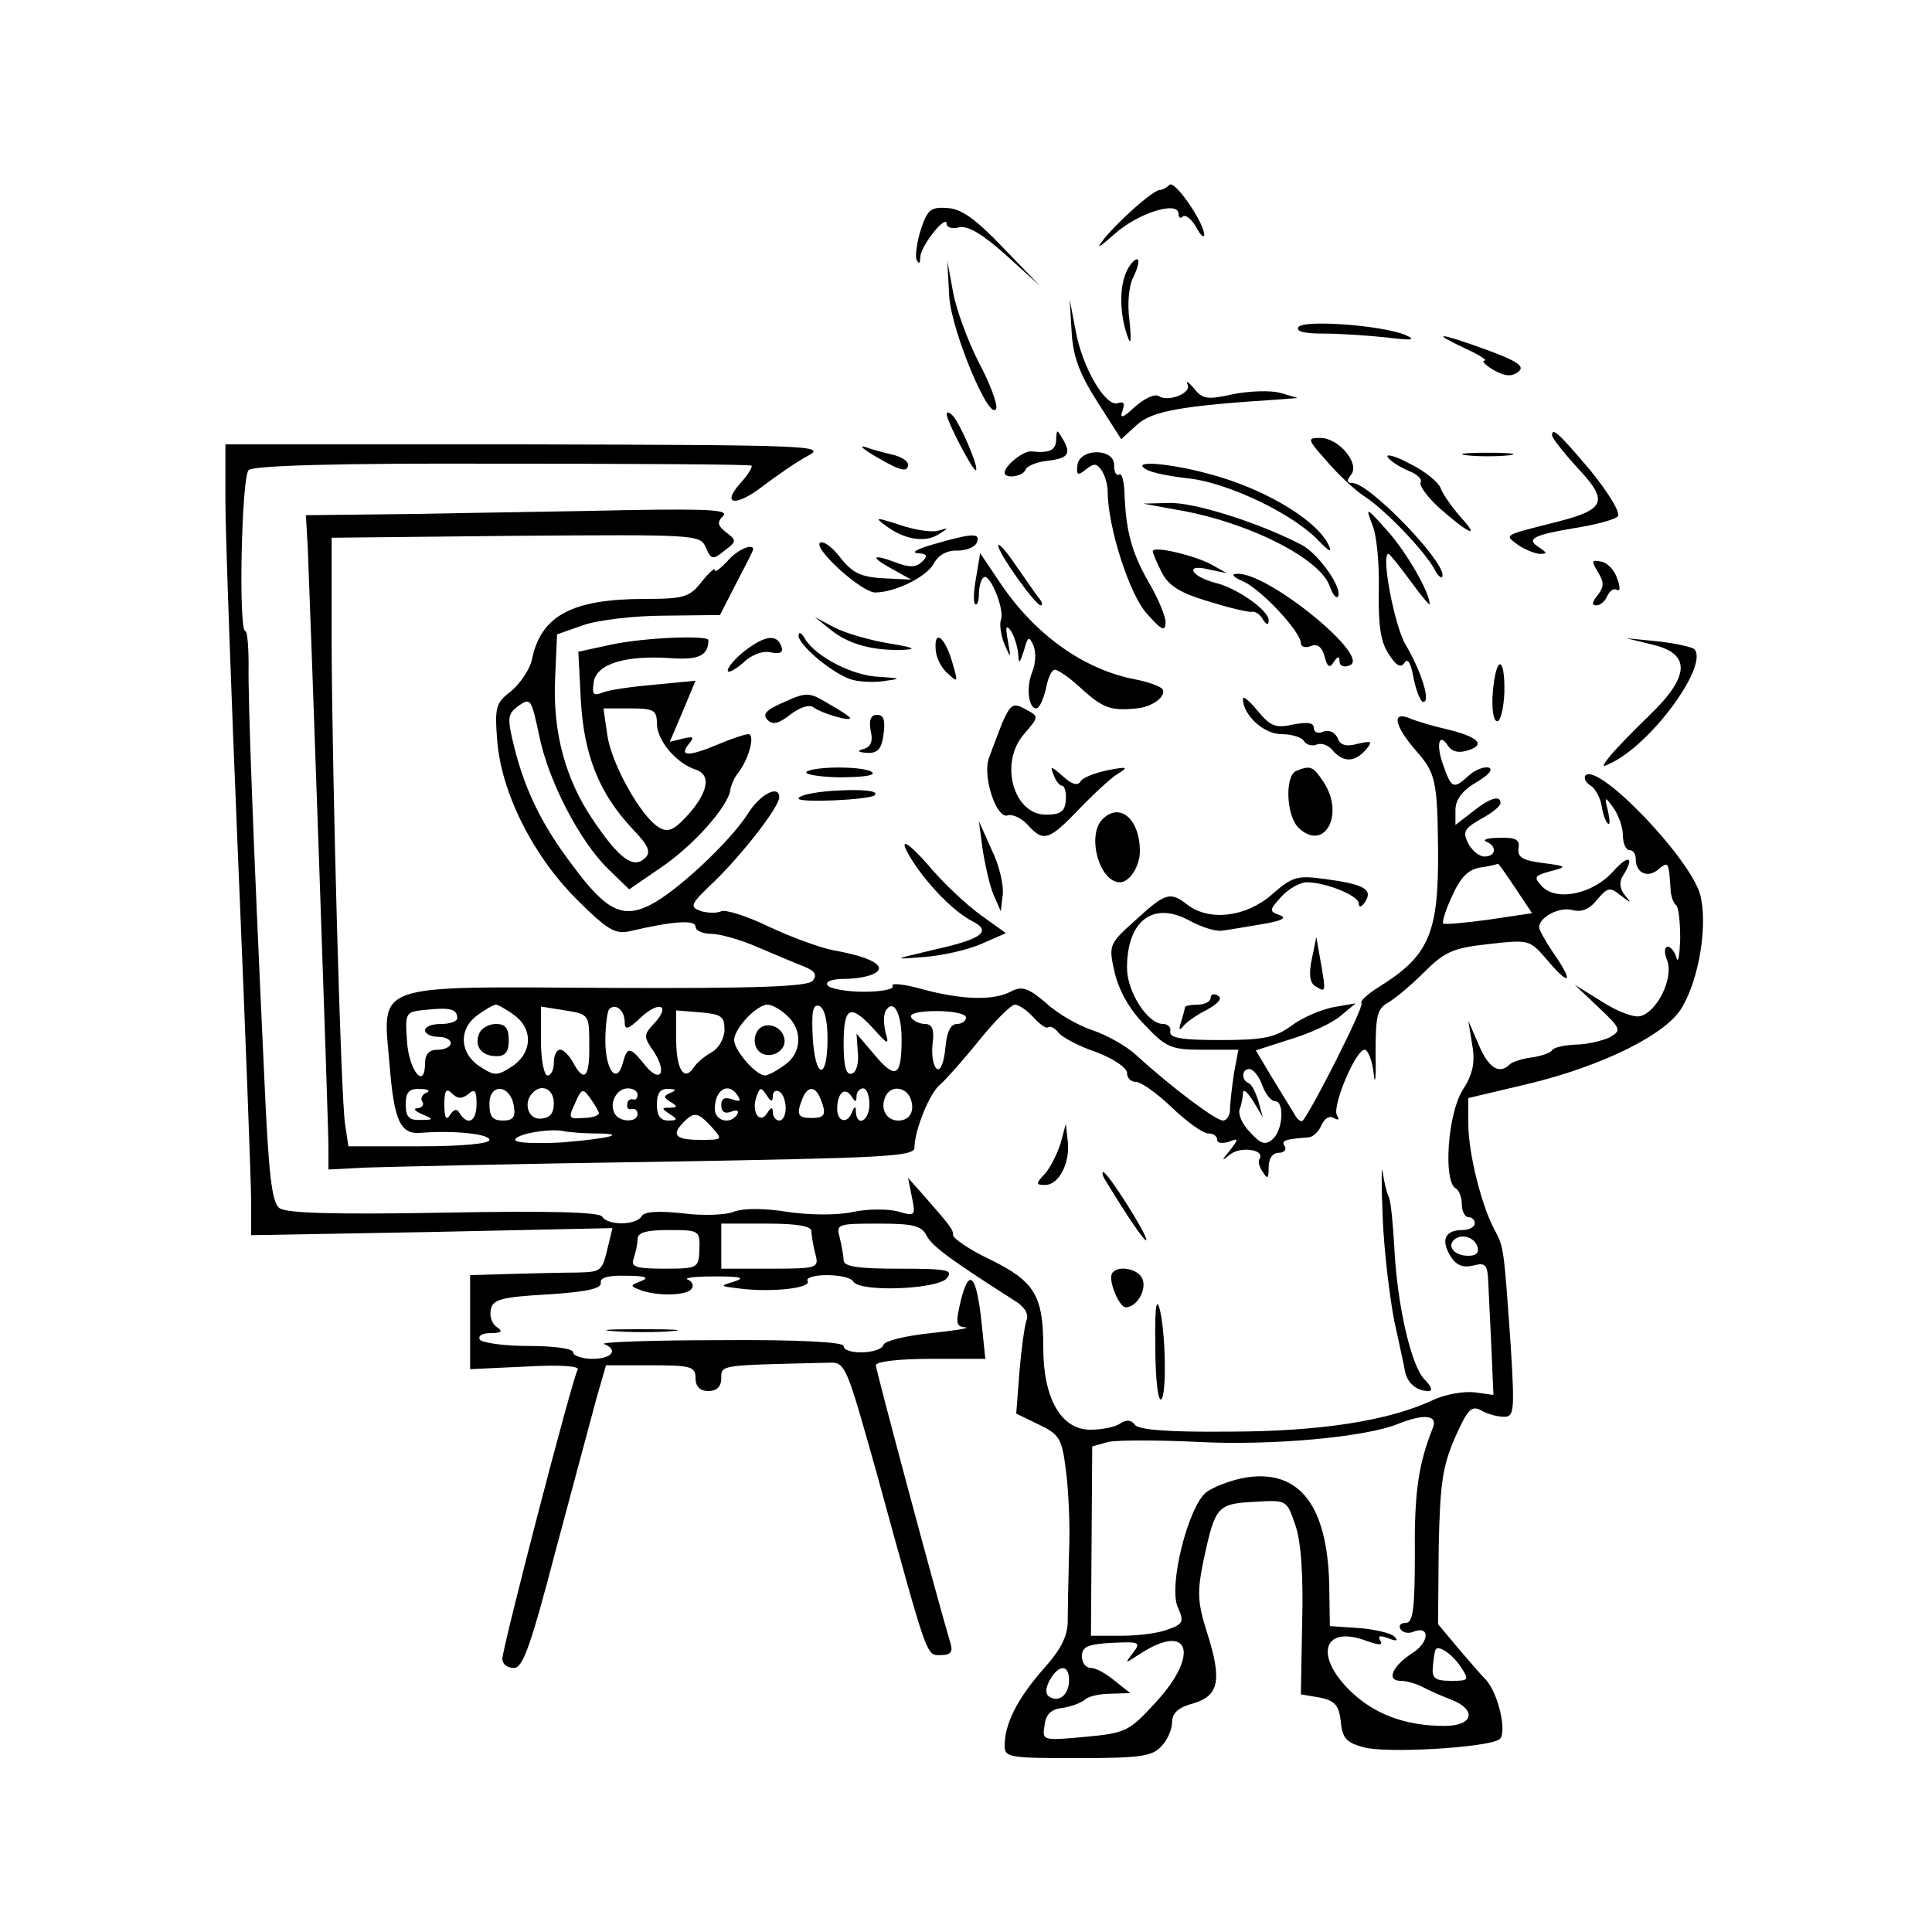 <?xml version="1.0" standalone="no"?>
<!DOCTYPE svg PUBLIC "-//W3C//DTD SVG 20010904//EN"
 "http://www.w3.org/TR/2001/REC-SVG-20010904/DTD/svg10.dtd">
<svg version="1.0" xmlns="http://www.w3.org/2000/svg"
 width="300pt" height="300pt" viewBox="0 0 300 300"
 preserveAspectRatio="xMidYMid meet">
<g transform="translate(0,300) scale(0.1,-0.1)"
fill="#000000" stroke="none">
<path d="M1816 2713 c-4 -4 -11 -8 -15 -8 -10 0 -62 -46 -86 -75 -14 -18 -10
-16 15 6 36 33 100 53 100 32 0 -6 3 -8 7 -4 4 3 13 -4 20 -16 7 -13 12 -18
13 -13 0 19 -46 86 -54 78z"/>
<path d="M1430 2644 c-6 -19 -9 -40 -7 -47 4 -8 6 -6 6 4 1 18 41 68 41 51 0
-5 9 -8 19 -5 14 3 36 -10 73 -43 l53 -48 -57 59 c-42 44 -65 61 -87 62 -26 2
-31 -3 -41 -33z"/>
<path d="M1751 2582 c-13 -24 -13 -66 -1 -102 6 -18 7 -11 4 21 -4 28 -1 56 6
69 6 12 9 24 7 27 -3 2 -10 -4 -16 -15z"/>
<path d="M1474 2539 c4 -55 64 -198 73 -173 2 7 -10 39 -27 71 -17 33 -35 82
-40 109 l-9 49 3 -56z"/>
<path d="M1664 2485 c2 -38 12 -65 40 -109 l37 -58 24 22 c24 22 69 30 225 40
l25 2 -27 8 c-15 4 -47 3 -73 -2 -40 -9 -48 -8 -61 9 -9 10 -13 13 -10 6 7
-13 -29 -28 -45 -18 -6 4 -22 -4 -36 -16 -19 -18 -25 -20 -20 -7 4 12 2 15 -7
12 -19 -7 -56 56 -66 114 l-9 47 3 -50z"/>
<path d="M2016 2492 c-4 -7 10 -10 40 -10 25 0 69 -3 97 -6 40 -5 47 -4 29 4
-37 15 -158 24 -166 12z"/>
<path d="M2275 2459 c22 -10 36 -19 30 -19 -5 0 1 -7 15 -15 18 -10 28 -10 38
-2 10 8 -1 16 -50 34 -75 27 -88 28 -33 2z"/>
<path d="M1470 2357 c0 -11 40 -87 45 -87 7 0 -24 73 -36 85 -5 5 -9 6 -9 2z"/>
<path d="M1640 2318 c0 -17 -10 -22 -38 -19 -12 2 -42 -22 -42 -33 0 -10 28
-6 32 4 2 6 16 12 31 14 35 4 41 10 28 33 -10 17 -10 17 -11 1z"/>
<path d="M2410 2324 c0 -4 18 -27 40 -51 48 -51 43 -64 -31 -83 -87 -22 -83
-20 -62 -36 10 -7 25 -13 33 -14 13 0 13 1 0 10 -21 13 -10 19 55 30 32 5 62
13 67 18 5 5 -13 35 -42 71 -50 59 -60 68 -60 55z"/>
<path d="M2061 2283 c18 -21 44 -45 58 -54 30 -19 94 -85 109 -114 6 -11 12
-15 12 -8 0 25 -114 143 -140 143 -9 0 -9 4 -2 13 14 17 -19 57 -48 57 -21 0
-20 -2 11 -37z"/>
<path d="M350 2223 c0 -49 9 -302 20 -563 11 -261 20 -498 20 -527 l0 -51 281
5 280 6 -7 -29 c-9 -38 -10 -39 -47 -40 -18 0 -62 -1 -99 -2 l-68 -2 0 -73 0
-73 86 4 c53 3 85 1 81 -5 -8 -12 -117 -432 -117 -449 0 -8 8 -14 18 -14 14 0
26 34 65 183 27 100 55 206 63 235 l15 52 70 0 c62 0 69 -2 69 -20 0 -13 7
-20 20 -20 13 0 20 7 20 20 0 21 -3 20 167 24 26 1 27 -3 75 -174 80 -291 76
-280 99 -280 15 0 19 5 15 18 -21 70 -116 425 -116 432 0 6 38 10 85 10 l85 0
-6 58 c-8 73 -19 84 -32 33 -8 -35 -8 -41 7 -42 9 -1 -15 -5 -53 -9 -39 -4
-72 -12 -74 -18 -5 -15 -62 -16 -62 -2 0 6 -70 10 -192 9 -106 0 -187 -3 -180
-6 23 -9 12 -23 -18 -23 -16 0 -30 5 -30 10 0 6 -30 10 -69 10 -39 0 -73 5
-76 10 -3 6 4 10 17 10 17 0 19 3 10 9 -8 5 -12 17 -10 27 3 16 15 20 88 24
61 4 84 9 83 18 -2 8 11 12 40 11 29 0 36 -3 23 -8 -18 -7 -18 -8 -2 -14 25
-10 74 -9 80 2 4 5 0 12 -6 14 -7 3 12 5 42 5 41 0 48 -2 30 -8 -23 -7 -23 -7
10 -11 50 -6 111 1 104 12 -3 5 11 9 30 9 19 0 38 -4 41 -10 10 -17 131 -12
145 5 11 13 2 15 -74 15 -62 0 -86 3 -86 13 0 6 -3 22 -6 35 -6 21 -4 22 59
22 55 0 68 -3 76 -19 9 -17 40 -39 137 -101 15 -9 22 -21 18 -30 -3 -8 -8 -44
-11 -80 l-5 -65 35 -17 c32 -15 36 -22 42 -70 4 -29 7 -87 5 -128 -1 -41 -2
-89 -2 -107 0 -23 -10 -44 -39 -76 -40 -46 -59 -84 -59 -118 0 -18 8 -19 113
-19 98 0 116 3 130 18 10 10 17 27 17 38 0 14 10 23 33 29 40 12 45 36 21 111
-15 47 -15 63 -5 112 18 83 21 87 79 90 50 3 50 3 63 -35 9 -24 13 -78 11
-151 l-2 -113 30 -5 c23 -5 29 -12 32 -37 2 -26 9 -33 35 -40 33 -10 191 -1
211 12 13 8 -1 72 -21 93 -7 7 -26 29 -43 49 l-31 37 1 118 c2 100 6 127 25
171 20 45 26 51 41 43 10 -6 26 -10 36 -10 15 0 16 10 10 108 -11 158 -11 155
-25 182 -20 36 -41 119 -41 165 l0 40 93 22 c116 28 215 77 239 119 27 46 40
129 28 175 -16 57 -158 205 -178 185 -3 -4 0 -11 8 -16 7 -4 15 -19 17 -31 2
-13 6 -25 10 -28 3 -3 3 5 0 19 -6 24 -5 24 8 6 8 -11 15 -30 15 -43 0 -13 5
-23 10 -23 6 0 10 -6 10 -14 0 -22 19 -30 35 -16 16 13 16 12 19 -29 0 -11 4
-23 9 -27 4 -4 6 -28 6 -53 -1 -25 -3 -38 -6 -28 -2 9 -9 17 -13 17 -6 0 -6
-10 -1 -22 10 -28 -17 -81 -43 -86 -10 -2 -36 8 -59 23 l-42 26 37 -35 c36
-34 36 -36 17 -47 -11 -5 -35 -11 -52 -11 -18 -1 -34 -4 -37 -9 -3 -4 -17 -9
-32 -11 -15 -2 -30 -7 -34 -11 -16 -16 -33 -5 -48 31 l-16 37 6 -37 c5 -28 1
-46 -15 -71 -23 -37 -30 -140 -11 -152 6 -3 10 -15 10 -26 0 -10 5 -19 10 -19
6 0 10 -4 10 -10 0 -5 -9 -10 -19 -10 -27 0 -34 -15 -19 -40 9 -15 20 -19 36
-15 19 5 22 1 23 -27 1 -18 3 -65 5 -104 l3 -70 -29 4 c-17 2 -46 -3 -65 -12
-68 -32 -175 -49 -318 -49 -94 -1 -141 3 -145 11 -5 7 -13 8 -22 2 -8 -6 -29
-10 -47 -10 -45 0 -73 48 -73 127 0 81 -13 103 -82 137 -32 15 -58 33 -58 38
0 9 -4 14 -45 61 l-25 28 6 -30 c6 -29 5 -30 -22 -22 -16 4 -47 4 -70 -1 -23
-5 -65 -5 -100 0 -36 6 -68 6 -83 1 -13 -6 -50 -7 -81 -3 -38 4 -60 3 -64 -5
-9 -14 -53 -14 -61 0 -5 7 -84 9 -246 6 -167 -3 -244 -1 -255 7 -12 9 -17 50
-24 211 -17 364 -25 579 -24 633 0 28 -2 52 -5 52 -11 0 -6 239 5 250 7 7 132
11 394 10 211 0 385 -1 387 -3 2 -2 -6 -15 -18 -28 -30 -34 -5 -36 38 -2 20
15 50 36 67 45 30 16 10 17 -436 18 l-468 0 0 -87z m910 -1135 c0 -7 3 -23 6
-35 6 -22 4 -23 -70 -23 l-76 0 0 35 0 35 70 0 c49 0 70 -4 70 -12z m-174 -28
c-1 -29 -2 -30 -55 -30 -44 0 -52 3 -47 16 3 9 6 22 6 30 0 10 13 14 49 14 47
0 48 -1 47 -30z m1208 5 c3 -10 -1 -15 -14 -15 -20 0 -33 13 -23 24 11 11 31
6 37 -9z m-69 -282 c-22 -55 -29 -99 -28 -195 0 -87 -3 -108 -14 -108 -8 0
-12 -4 -8 -10 3 -5 12 -7 19 -4 27 11 26 -16 -1 -33 -31 -20 -41 -43 -18 -43
8 0 23 -4 33 -9 9 -5 29 -14 45 -20 41 -16 35 -41 -10 -41 -62 0 -111 19 -148
56 -55 55 -39 101 27 76 20 -7 26 -7 21 1 -4 7 0 8 13 3 13 -5 16 -4 9 3 -5 5
-30 11 -55 13 l-45 3 -1 65 c-3 122 -46 178 -128 166 -24 -4 -53 -15 -64 -24
-28 -25 -58 -146 -43 -178 10 -22 8 -26 -15 -34 -14 -6 -47 -10 -73 -10 l-47
0 1 147 1 147 25 7 c14 3 76 3 139 0 113 -6 259 7 311 28 40 16 62 14 54 -6z
m-466 -350 c-13 -17 -13 -17 13 0 75 48 91 -2 23 -76 -42 -46 -47 -48 -110
-54 -66 -6 -67 -6 -63 18 2 17 10 25 28 27 14 2 29 8 35 13 5 5 23 9 40 9 l30
1 -24 19 c-13 11 -29 20 -37 20 -8 0 -14 8 -14 18 0 15 9 19 47 21 43 2 45 1
32 -16z m509 -21 c14 -21 13 -22 -15 -22 -25 0 -30 4 -28 23 1 12 3 24 4 25 3
9 26 -6 39 -26z m-608 -21 c0 -22 -15 -35 -30 -26 -7 4 -7 13 0 26 14 25 30
25 30 0z"/>
<path d="M1360 2291 c39 -23 50 -25 50 -12 0 5 -11 12 -24 15 -13 3 -32 8 -43
12 -10 3 -2 -4 17 -15z"/>
<path d="M1673 2277 c-2 -15 1 -16 13 -6 13 10 17 10 25 -2 5 -8 9 -22 9 -32
0 -55 34 -161 61 -190 23 -26 28 -28 29 -14 0 10 -12 39 -27 64 -26 46 -35 79
-37 140 -1 17 -4 29 -8 26 -5 -2 -8 4 -8 15 0 27 -55 26 -57 -1z"/>
<path d="M2155 2290 c4 -6 18 -15 32 -21 13 -5 22 -13 19 -18 -3 -4 9 -21 27
-38 46 -41 67 -51 36 -17 -14 16 -29 37 -32 46 -3 9 -25 27 -48 38 -22 12 -38
16 -34 10z"/>
<path d="M2278 2293 c17 -2 47 -2 65 0 17 2 3 4 -33 4 -36 0 -50 -2 -32 -4z"/>
<path d="M1780 2271 c8 -5 38 -11 67 -14 59 -7 155 -52 197 -93 21 -22 26 -24
18 -8 -21 39 -102 87 -188 109 -64 17 -119 20 -94 6z"/>
<path d="M1824 2209 c111 -18 227 -76 241 -120 4 -11 9 -18 12 -16 10 11 -29
67 -56 81 -65 34 -166 66 -205 65 l-41 -1 49 -9z"/>
<path d="M650 2202 l-175 -2 3 -53 c4 -95 32 -891 32 -928 l0 -35 58 3 c31 1
236 6 455 9 350 6 397 8 397 22 0 27 24 86 40 98 8 7 35 37 60 68 25 31 50 56
56 56 6 0 19 -9 29 -20 10 -11 20 -18 23 -15 3 2 10 -1 16 -9 6 -7 32 -21 59
-30 26 -10 47 -24 47 -32 0 -8 6 -14 14 -14 8 0 33 -18 56 -40 23 -22 48 -40
56 -40 8 0 14 -4 14 -10 0 -5 8 -6 18 -3 15 6 16 5 2 -13 -14 -17 -14 -18 1
-6 16 12 53 7 45 -7 -3 -4 -1 -13 5 -21 7 -12 9 -10 9 8 0 13 6 22 16 22 8 0
12 5 9 10 -6 9 -1 11 38 14 6 1 15 9 19 19 5 11 13 15 19 11 8 -4 9 -3 5 4 -8
14 29 102 43 102 5 0 12 -17 14 -37 2 -21 4 -7 3 30 0 59 2 70 19 80 11 6 36
27 56 47 32 32 45 38 100 44 63 7 64 7 90 -23 35 -42 44 -39 14 5 -14 20 -25
40 -25 44 0 16 31 32 51 27 15 -4 27 1 39 16 16 19 20 20 36 7 17 -13 18 -13
7 0 -8 10 -9 21 -3 30 19 30 9 34 -15 7 -31 -35 -87 -47 -110 -24 -14 15 -13
17 12 24 27 7 27 8 -12 13 -31 4 -39 9 -37 23 2 13 -4 17 -30 16 -18 0 -27 -3
-20 -6 17 -7 15 -23 -3 -23 -8 0 -19 9 -25 20 -9 18 -7 23 19 38 17 9 31 20
31 25 0 13 -17 8 -44 -14 l-26 -20 0 23 c0 16 10 30 32 43 19 11 27 20 20 23
-7 2 -21 -3 -31 -12 -24 -22 -27 -21 -40 16 -12 33 -6 52 8 29 6 -8 16 -11 31
-6 28 9 15 21 -35 33 -22 5 -48 13 -57 17 -28 11 -22 -13 11 -51 30 -34 33
-46 34 -154 1 -129 -14 -164 -91 -212 -18 -11 -31 -23 -28 -26 5 -4 -76 -164
-91 -182 -3 -3 -9 2 -13 10 -5 8 -21 34 -35 57 l-25 42 53 17 c30 9 65 25 78
36 l24 20 -35 -6 c-19 -4 -48 -16 -65 -29 -25 -18 -43 -22 -110 -22 -59 0 -79
3 -78 13 2 6 -3 12 -11 12 -24 0 -56 50 -56 87 0 73 40 104 96 74 20 -11 43
-18 52 -16 10 1 37 6 62 10 31 5 39 10 27 14 -17 6 -16 8 3 29 11 12 29 22 39
22 30 0 81 -21 81 -33 0 -7 4 -6 10 3 12 19 -2 27 -62 35 -44 6 -51 4 -83 -24
-40 -35 -97 -42 -131 -16 -27 21 -34 19 -81 -24 -41 -37 -42 -38 -32 -82 7
-28 23 -57 47 -81 33 -35 41 -38 90 -38 l55 0 -7 -37 c-3 -21 -6 -46 -6 -55 0
-10 -5 -18 -11 -18 -11 0 -78 50 -134 101 -16 15 -47 32 -68 39 -21 7 -54 25
-72 42 -28 24 -38 27 -54 19 -27 -15 -76 -14 -139 3 -28 8 -50 10 -46 5 3 -5
-17 -9 -45 -9 -27 0 -53 5 -56 10 -4 6 7 10 27 10 18 0 39 4 47 9 18 11 -7 25
-63 35 -22 4 -68 21 -102 37 -35 17 -68 27 -74 24 -6 -3 -20 -3 -31 0 -19 7
-18 10 21 47 43 42 100 115 100 130 0 20 -30 5 -49 -26 -27 -42 -108 -119
-151 -141 -43 -22 -69 -9 -120 60 -48 63 -74 116 -91 183 -12 48 -11 53 6 66
19 13 20 11 32 -45 14 -71 63 -165 107 -208 l33 -32 48 33 c51 34 105 95 109
121 1 8 7 21 13 28 16 21 26 59 15 59 -5 0 -26 -7 -45 -15 -47 -20 -63 -20
-48 -1 10 12 8 13 -9 9 l-20 -5 20 47 20 48 -62 -6 c-35 -3 -71 -8 -81 -12
-16 -6 -18 -4 -15 16 4 28 49 42 120 37 43 -3 58 4 58 28 0 8 -101 4 -151 -7
l-51 -11 4 -77 c5 -85 29 -144 81 -199 24 -25 28 -35 19 -44 -18 -18 -40 -2
-80 57 -44 64 -64 138 -60 222 l3 68 40 14 c22 8 79 15 127 15 l86 1 23 45
c13 25 25 48 27 53 8 16 -22 6 -39 -15 -11 -11 -19 -18 -19 -13 0 4 -9 -4 -21
-19 -18 -23 -27 -26 -87 -26 -114 0 -162 -26 -176 -94 -3 -15 -18 -37 -32 -49
-24 -18 -26 -25 -22 -76 6 -81 55 -179 123 -247 48 -48 60 -55 83 -50 68 16
102 18 102 7 0 -6 11 -11 24 -11 13 0 46 -9 73 -21 26 -11 59 -25 72 -30 17
-7 20 -13 13 -22 -8 -9 -85 -12 -317 -11 -371 2 -351 9 -340 -120 7 -88 17
-108 49 -105 52 4 106 -2 106 -11 0 -6 -43 -10 -110 -10 l-109 0 -5 33 c-7 44
-20 534 -21 742 l0 170 286 3 c280 2 286 2 295 -18 8 -19 11 -20 29 -5 19 14
19 16 3 28 -14 11 -15 16 -5 26 9 9 -21 11 -143 9 -85 -2 -234 -4 -330 -6z
m370 -325 c0 -27 30 -62 60 -72 26 -8 19 -38 -16 -75 -19 -20 -28 -23 -42 -14
-28 18 -73 99 -79 143 l-6 41 42 0 c36 0 41 -3 41 -23z m1333 -256 l26 -39
-67 -10 c-37 -5 -69 -8 -71 -6 -2 2 4 22 14 43 13 29 25 41 44 44 14 2 27 5
27 6 1 0 13 -17 27 -38z m-1643 -202 c0 -5 -11 -9 -25 -9 -14 0 -25 -4 -25
-10 0 -5 9 -10 20 -10 11 0 20 -4 20 -10 0 -5 -9 -10 -20 -10 -14 0 -20 -7
-20 -21 0 -42 -25 -12 -28 34 -3 45 -3 46 30 49 37 4 48 1 48 -13z m88 5 c30
-21 29 -59 -3 -80 -23 -15 -27 -15 -50 0 -32 21 -33 59 -3 80 12 9 25 16 28
16 3 0 16 -7 28 -16z m117 -47 c1 -50 -8 -59 -25 -27 -6 11 -15 20 -20 20 -6
0 -10 -9 -10 -20 0 -11 -4 -20 -10 -20 -5 0 -10 24 -10 53 l0 54 38 -6 c37 -6
37 -7 37 -54z m55 36 c0 -13 5 -12 25 7 29 27 47 19 21 -9 -17 -18 -17 -21 0
-45 21 -34 8 -49 -16 -18 -22 27 -26 27 -33 1 -9 -34 -27 -11 -27 35 0 23 3
46 6 49 10 10 24 -2 24 -20z m252 10 c25 -22 23 -59 -4 -77 -12 -9 -26 -16
-30 -16 -14 0 -48 39 -48 55 0 18 35 55 52 55 6 0 20 -7 30 -17z m63 -36 c0
-65 -19 -64 -23 2 -2 40 0 52 10 49 8 -3 13 -22 13 -51z m115 -1 c0 -58 -9
-63 -42 -24 l-28 33 2 -29 c2 -16 -2 -31 -9 -33 -9 -3 -13 10 -13 46 0 58 10
63 46 24 23 -26 25 -26 19 -6 -3 13 -3 27 0 33 12 20 25 -2 25 -44z m-275 15
c0 -13 -9 -29 -20 -35 -11 -6 -24 -17 -28 -24 -15 -22 -27 -2 -27 44 l0 45 38
-3 c32 -3 37 -6 37 -27z m375 19 c0 -5 -6 -10 -14 -10 -10 0 -16 -13 -18 -37
-2 -21 -7 -36 -13 -33 -5 3 -9 20 -7 38 3 23 0 32 -12 32 -8 0 -18 5 -21 10
-4 6 12 10 39 10 25 0 46 -4 46 -10z m460 -105 c5 -14 14 -25 20 -25 15 0 12
-46 -4 -59 -11 -10 -19 -7 -35 11 -12 12 -19 28 -16 36 3 7 5 19 5 25 1 7 7 1
16 -13 l15 -25 -7 25 c-4 14 -11 27 -15 28 -12 5 -11 22 1 22 6 0 15 -11 20
-25z m-1298 -12 c-6 -2 -10 -9 -6 -14 3 -5 -1 -9 -8 -10 -7 0 -4 -4 7 -9 19
-8 19 -9 -2 -9 -18 -1 -23 5 -23 24 0 19 5 25 23 24 12 0 16 -3 9 -6z m65 -2
c10 9 13 6 13 -15 0 -27 -13 -35 -26 -15 -4 8 -9 7 -15 -2 -6 -10 -9 -5 -9 16
0 22 3 26 12 17 8 -8 15 -9 25 -1z m71 -19 c3 -17 -2 -22 -17 -22 -16 0 -21 6
-21 26 0 33 33 30 38 -4z m62 5 c0 -16 -6 -23 -20 -24 -20 -2 -28 25 -13 40
14 15 33 6 33 -16z m70 -16 c0 -3 -11 -7 -24 -7 -23 -2 -24 0 -13 23 10 23 12
24 24 7 7 -10 13 -20 13 -23z m60 29 c0 -5 -3 -9 -7 -7 -5 1 -9 -2 -9 -8 -1
-5 2 -9 7 -7 5 1 9 -2 9 -8 0 -13 -27 -13 -35 0 -10 16 2 40 20 40 8 0 15 -4
15 -10z m51 3 c-11 -5 -11 -7 0 -14 12 -7 11 -9 -1 -9 -13 0 -13 -1 0 -10 13
-8 12 -10 -2 -10 -13 0 -18 8 -18 25 0 17 5 25 18 24 12 0 13 -2 3 -6z m105
-5 c5 -8 2 -9 -9 -5 -12 4 -17 1 -17 -9 0 -11 6 -14 16 -10 8 3 12 2 9 -4 -10
-17 -35 -11 -35 8 0 31 22 43 36 20z m54 0 c0 7 5 10 10 7 6 -3 10 -15 10 -26
0 -10 -4 -19 -10 -19 -5 0 -10 6 -10 13 0 9 -3 8 -9 -2 -12 -18 -25 4 -16 27
5 14 7 14 15 2 7 -11 10 -12 10 -2z m74 -4 c10 -25 7 -30 -14 -30 -21 0 -24 5
-14 30 8 20 20 20 28 0z m56 4 c0 6 5 12 10 12 6 0 10 -11 10 -25 0 -25 -19
-36 -21 -12 0 10 -2 10 -6 0 -7 -19 -23 -15 -23 5 0 25 12 35 22 20 6 -10 8
-10 8 0z m84 -4 c7 -19 -1 -34 -19 -34 -18 0 -28 17 -21 35 7 20 32 19 40 -1z
m-309 -44 c18 -20 17 -20 -18 -20 -39 0 -45 8 -25 28 16 16 22 15 43 -8z
m-183 -10 c56 0 25 -8 -50 -14 -39 -2 -72 -1 -72 4 0 9 56 19 78 13 8 -1 28
-3 44 -3z"/>
<path d="M744 1395 c-8 -20 4 -35 27 -35 14 0 19 7 19 25 0 18 -5 25 -20 25
-11 0 -23 -7 -26 -15z"/>
<path d="M1174 1395 c-4 -9 -2 -21 4 -27 15 -15 44 -1 40 19 -4 23 -36 29 -44
8z"/>
<path d="M2131 2185 c7 -16 11 -63 10 -102 -1 -54 3 -80 15 -98 12 -19 19 -23
25 -14 5 8 10 -1 14 -24 4 -20 11 -37 15 -37 12 0 -3 48 -28 90 -17 30 -38
140 -26 140 2 0 17 -19 34 -42 16 -22 30 -39 30 -36 0 18 -35 79 -65 113 -34
38 -35 39 -24 10z"/>
<path d="M1375 2184 c29 -22 61 -27 82 -14 17 11 17 11 0 6 -10 -3 -37 1 -60
9 -37 12 -40 12 -22 -1z"/>
<path d="M1450 2155 c-25 -7 -36 -13 -25 -14 15 -1 16 -4 7 -13 -9 -9 -19 -10
-42 -1 -38 14 -39 8 -2 -12 l27 -15 -43 2 c-35 2 -48 8 -67 32 -13 17 -27 27
-32 23 -9 -10 65 -77 86 -77 30 0 80 24 91 45 7 13 21 21 37 20 14 0 28 6 30
13 6 15 -8 14 -67 -3z"/>
<path d="M1550 2153 c0 -12 58 -93 66 -93 4 0 2 6 -4 13 -5 6 -21 30 -36 51
-14 21 -26 34 -26 29z"/>
<path d="M1790 2144 c0 -3 6 -17 14 -33 11 -21 29 -32 73 -45 32 -10 62 -17
67 -16 5 1 13 -4 17 -12 6 -9 9 -9 9 -1 0 15 -49 50 -83 58 -38 10 -48 30 -11
21 l29 -6 -25 14 c-27 14 -90 29 -90 20z"/>
<path d="M1516 2105 c-4 -21 -5 -40 -2 -43 3 -3 6 4 6 15 0 11 3 23 7 26 9 10
34 -50 27 -66 -2 -7 0 -24 6 -38 10 -23 10 -22 5 6 -4 22 -3 26 5 15 5 -8 10
-24 11 -35 1 -17 2 -16 9 5 6 22 8 23 15 7 4 -10 3 -28 -2 -40 -10 -24 -6 -57
6 -57 5 0 11 14 15 30 3 17 9 30 14 30 5 0 24 -13 42 -30 33 -30 46 -34 85
-30 24 2 47 19 40 30 -3 4 -21 11 -42 15 -79 15 -154 68 -208 147 l-33 49 -6
-36z"/>
<path d="M2481 2112 c10 -16 10 -23 0 -36 -9 -11 -10 -16 -2 -16 6 0 14 7 17
15 4 8 10 12 15 9 5 -3 5 5 0 18 -4 13 -16 25 -25 26 -15 3 -15 1 -5 -16z"/>
<path d="M1931 2097 c28 -13 89 -78 89 -96 0 -5 7 -8 16 -4 10 4 17 -2 21 -17
4 -16 8 -18 14 -8 6 9 9 10 9 1 0 -7 7 -10 16 -6 34 13 -128 145 -175 142 -10
0 -7 -5 10 -12z"/>
<path d="M1290 2022 c27 -22 65 -33 114 -31 21 1 13 4 -24 10 -30 5 -68 16
-85 25 l-30 16 25 -20z"/>
<path d="M1240 2013 c0 -15 56 -62 85 -69 12 -3 36 -4 51 -1 24 3 22 4 -10 6
-41 1 -99 31 -116 59 -5 9 -10 12 -10 5z"/>
<path d="M1156 1989 c-14 -11 -26 -25 -26 -30 0 -5 10 0 23 11 13 13 31 20 44
17 15 -3 20 0 16 10 -7 19 -26 16 -57 -8z"/>
<path d="M1453 1990 c1 -12 9 -28 19 -36 16 -15 16 -14 6 20 -12 39 -28 49
-25 16z"/>
<path d="M2566 1999 c60 -14 58 -49 -4 -109 -26 -25 -54 -54 -62 -64 -14 -18
-14 -19 7 -8 63 34 146 150 124 174 -3 3 -28 9 -56 12 l-50 5 41 -10z"/>
<path d="M2318 1925 c-2 -26 1 -45 7 -45 5 0 10 20 11 45 1 58 -13 58 -18 0z"/>
<path d="M1218 1910 c-28 -12 -35 -19 -26 -28 8 -8 17 -6 36 9 15 11 29 16 36
10 11 -8 56 -22 56 -16 0 2 -15 12 -33 22 -30 18 -34 19 -69 3z"/>
<path d="M1930 1915 c0 -25 32 -55 60 -55 16 0 32 -5 35 -11 4 -6 13 -8 20 -5
8 3 19 -2 25 -10 16 -18 34 -18 51 2 11 13 9 14 -13 9 -18 -5 -27 -2 -31 9 -4
9 -13 13 -22 10 -8 -4 -15 -1 -15 6 0 8 -10 9 -32 5 -27 -6 -35 -3 -55 21 -13
16 -23 24 -23 19z"/>
<path d="M1556 1877 c-7 -19 -17 -44 -21 -56 -9 -29 13 -94 30 -87 7 2 21 -4
31 -15 24 -27 33 -24 79 24 22 23 49 48 60 55 18 11 16 12 -15 6 -19 -4 -38
-11 -42 -17 -4 -8 -14 -5 -28 8 -18 16 -20 16 -14 2 3 -9 9 -17 13 -17 4 0 7
-10 6 -22 -1 -18 -8 -23 -31 -23 -50 0 -73 80 -34 125 24 28 24 27 0 40 -17 9
-21 6 -34 -23z"/>
<path d="M1352 1865 c4 -16 0 -25 -11 -28 -11 -3 -9 -5 5 -6 17 -1 23 6 26 29
3 22 0 30 -10 30 -10 0 -13 -8 -10 -25z"/>
<path d="M1253 1802 c-6 -4 15 -8 48 -9 32 0 57 2 54 7 -6 10 -86 11 -102 2z"/>
<path d="M2013 1803 c-18 -7 -16 -69 3 -88 40 -39 73 20 39 71 -16 24 -20 26
-42 17z"/>
<path d="M1293 1772 c-29 -2 -53 -7 -53 -12 0 -7 109 -2 118 5 8 7 -18 10 -65
7z"/>
<path d="M1712 1728 c-25 -25 -5 -98 27 -98 15 0 31 25 31 48 0 50 -31 77 -58
50z"/>
<path d="M1526 1680 c4 -25 11 -56 17 -70 l11 -25 3 25 c2 14 -5 46 -17 70
l-20 45 6 -45z"/>
<path d="M1417 1663 c26 -40 65 -79 92 -93 32 -16 17 -28 -60 -45 -63 -15 -64
-15 -14 -11 28 2 67 11 88 20 l39 17 -39 28 c-22 16 -55 47 -75 70 -40 47 -57
55 -31 14z"/>
<path d="M2037 1511 c-5 -24 -3 -37 5 -42 17 -11 17 -10 9 36 l-7 40 -7 -34z"/>
<path d="M1880 1451 c0 -6 -9 -11 -20 -11 -11 0 -20 -2 -20 -4 0 -2 -3 -13 -6
-23 -4 -11 -3 -14 3 -7 4 6 21 18 37 26 18 10 25 18 17 22 -6 4 -11 2 -11 -3z"/>
<path d="M1647 1225 c-5 -16 -16 -38 -24 -47 -15 -16 -15 -18 0 -18 21 0 39
34 35 68 l-3 27 -8 -30z"/>
<path d="M2147 1110 c2 -52 11 -125 18 -161 8 -37 16 -73 17 -80 4 -17 18 -29
36 -29 7 0 5 7 -6 18 -21 21 -43 118 -47 207 -2 33 -5 67 -8 75 -4 8 -8 26
-10 40 -2 14 -2 -18 0 -70z"/>
<path d="M1716 1168 c37 -61 64 -100 64 -93 0 10 -60 105 -67 105 -2 0 -1 -6
3 -12z"/>
<path d="M1727 1023 c-7 -11 11 -53 21 -53 17 0 33 27 26 44 -6 16 -39 22 -47
9z"/>
<path d="M1794 908 c0 -47 4 -84 9 -81 9 5 7 110 -3 143 -5 16 -7 -8 -6 -62z"/>
<path d="M953 933 c26 -2 67 -2 90 0 23 2 2 3 -48 3 -49 0 -68 -1 -42 -3z"/>
</g>
</svg>
